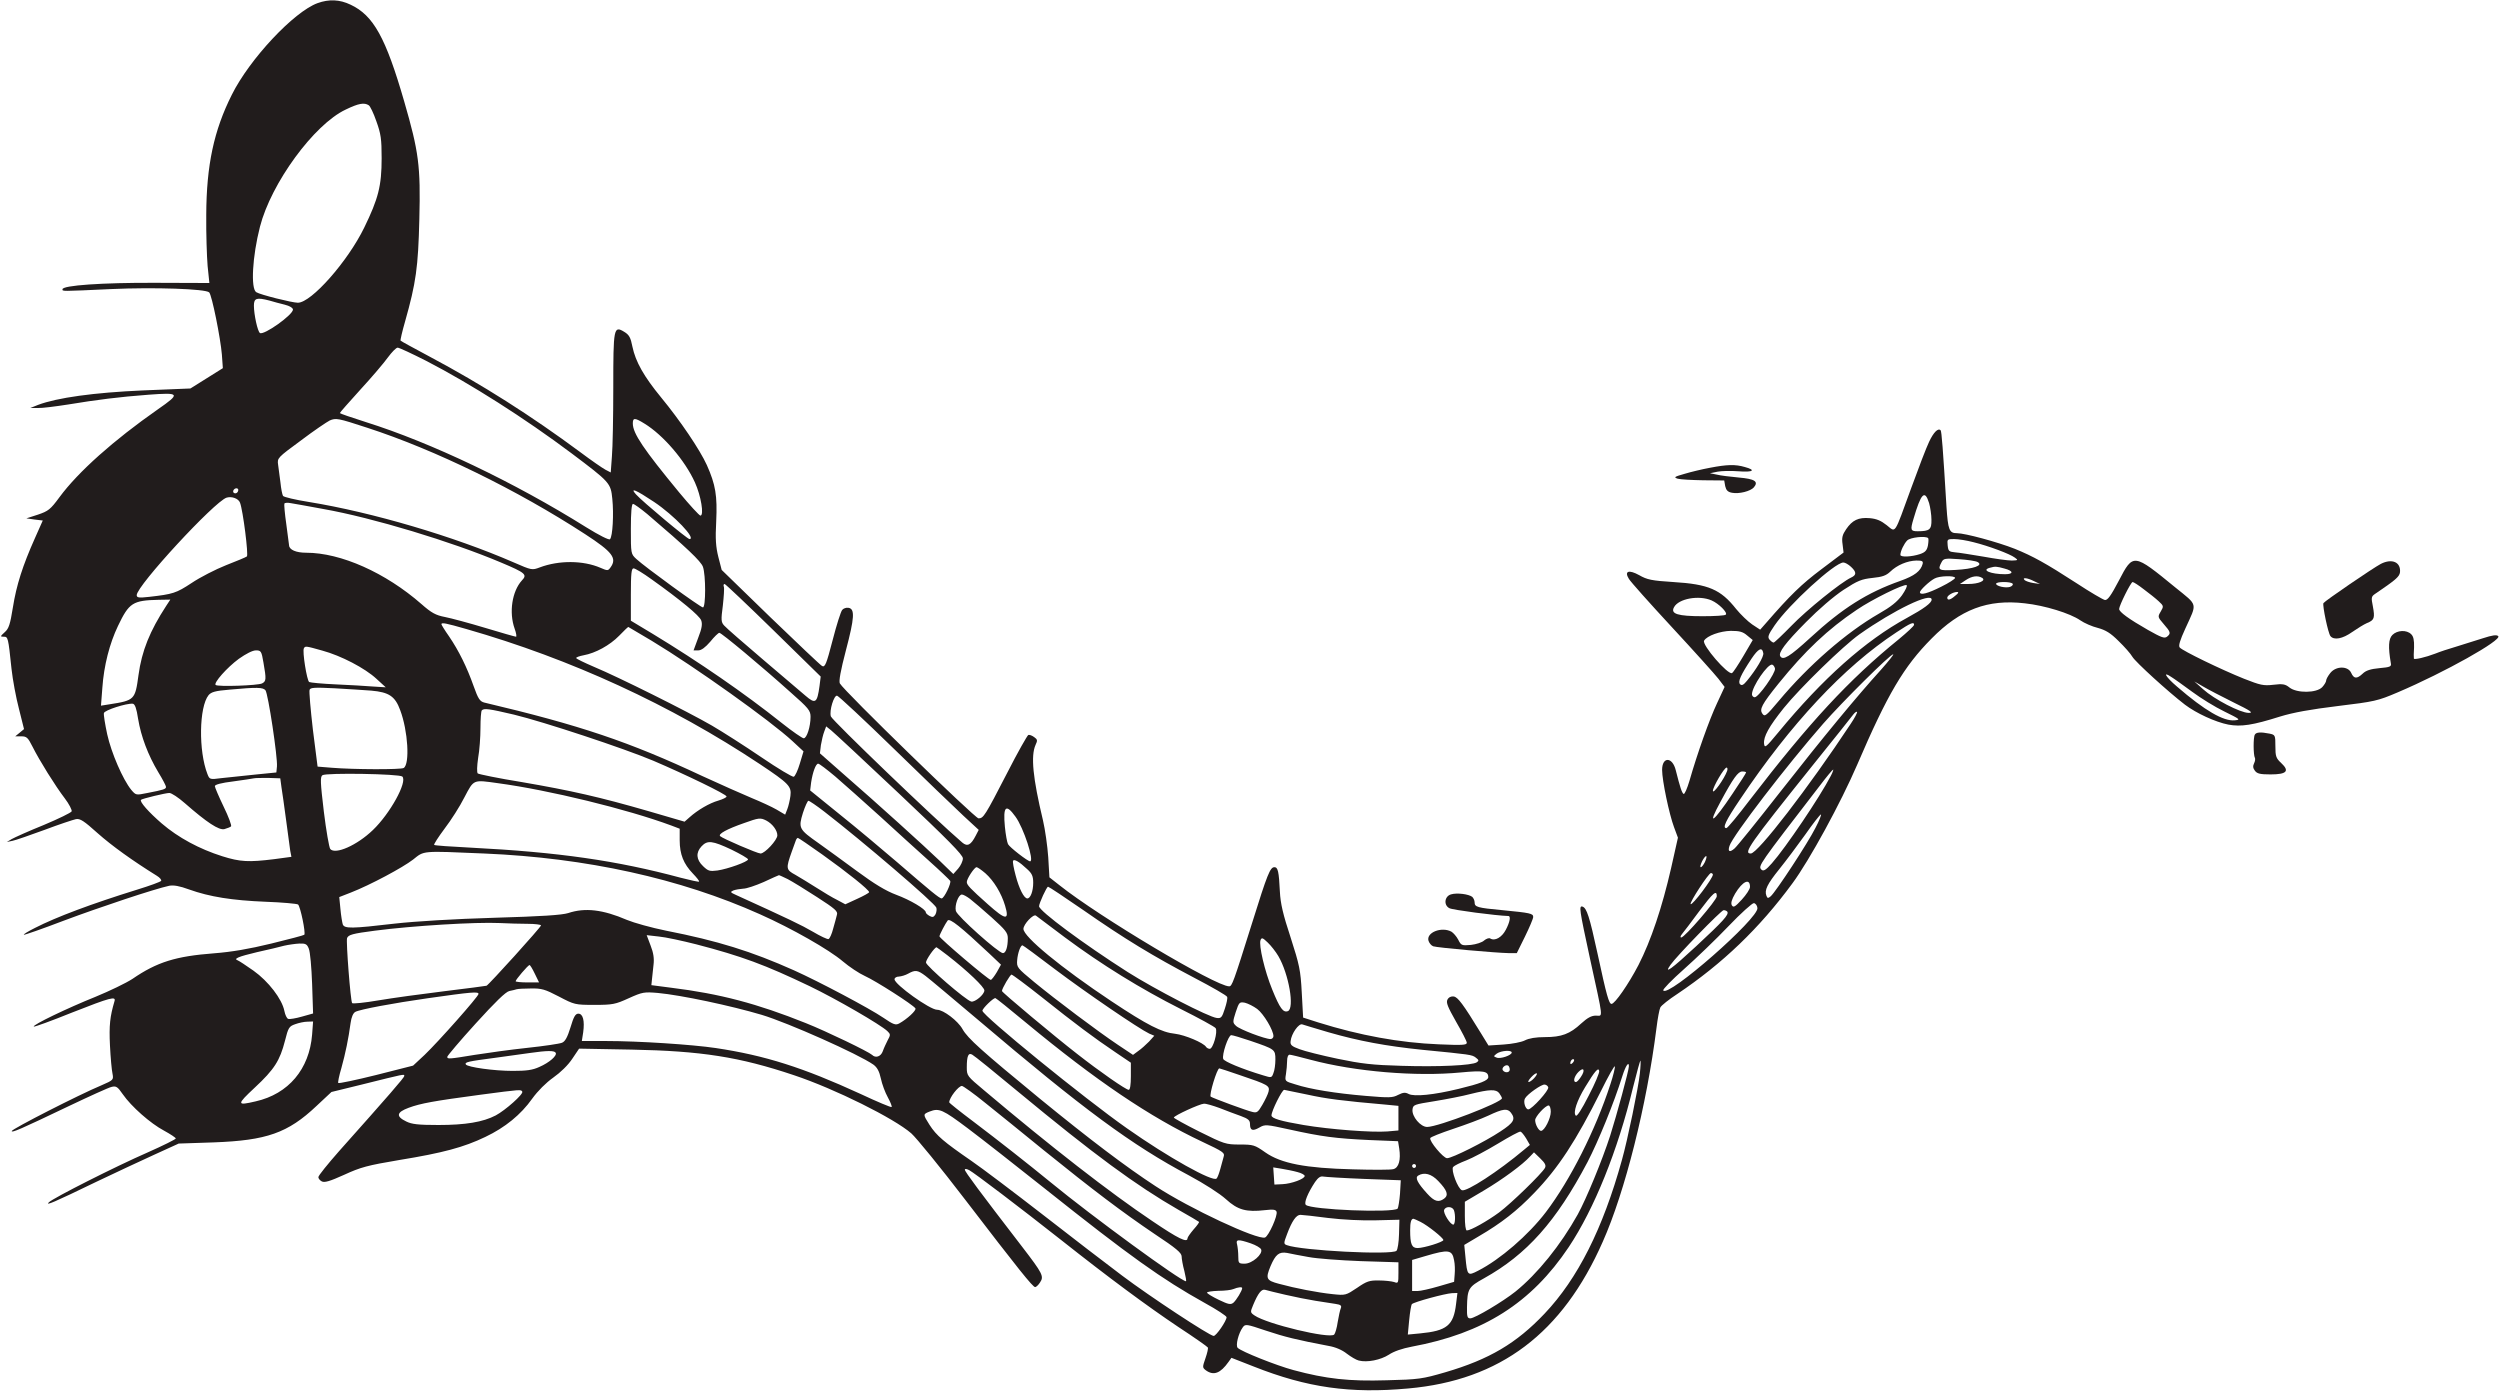 <?xml version="1.0" standalone="no"?>
<!DOCTYPE svg PUBLIC "-//W3C//DTD SVG 20010904//EN"
 "http://www.w3.org/TR/2001/REC-SVG-20010904/DTD/svg10.dtd">
<svg version="1.0" xmlns="http://www.w3.org/2000/svg"
 width="1280pt" height="712pt" viewBox="0 0 1280 712"
 preserveAspectRatio="xMidYMid meet">
<g transform="translate(0,712) scale(0.1,-0.1)"
fill="#211C1C" stroke="none">
<path d="M1626 7104 c-121 -44 -348 -286 -439 -469 -92 -183 -130 -361 -131
-615 -1 -96 3 -214 7 -262 l9 -87 -279 1 c-270 1 -473 -13 -473 -33 0 -11 -11
-11 250 1 220 10 483 1 501 -17 14 -14 58 -234 65 -318 l5 -70 -83 -52 -83
-52 -245 -10 c-248 -11 -437 -37 -535 -74 l-40 -16 39 0 c21 -1 91 8 155 18
145 24 263 39 411 50 162 12 166 7 48 -75 -226 -158 -407 -319 -503 -449 -47
-64 -58 -72 -111 -90 l-59 -19 42 -6 42 -5 -40 -90 c-63 -141 -95 -241 -113
-355 -14 -87 -21 -109 -42 -127 -23 -21 -24 -23 -5 -23 22 0 23 -2 40 -165 6
-55 23 -147 38 -204 l26 -104 -23 -19 -22 -18 31 0 c27 0 34 -6 57 -52 36 -72
117 -202 166 -266 22 -29 37 -59 35 -66 -3 -7 -67 -38 -143 -70 -77 -31 -150
-64 -164 -72 l-25 -15 29 6 c16 3 90 29 164 56 74 28 147 52 161 55 21 4 41
-9 111 -72 72 -64 179 -141 303 -218 15 -9 25 -21 22 -26 -3 -5 -58 -25 -123
-45 -232 -72 -414 -140 -523 -196 -34 -17 -59 -32 -57 -35 2 -2 94 30 204 72
184 69 466 163 541 179 22 4 52 -1 101 -19 106 -38 221 -56 392 -63 85 -3 160
-10 166 -14 12 -10 40 -146 32 -155 -3 -3 -79 -23 -169 -45 -115 -28 -203 -43
-294 -50 -195 -15 -290 -44 -417 -131 -32 -21 -117 -62 -190 -92 -142 -57
-323 -144 -315 -152 2 -3 90 29 194 71 201 79 228 86 219 58 -23 -78 -28 -123
-23 -225 3 -62 9 -128 13 -145 6 -32 5 -33 -57 -60 -113 -47 -459 -224 -459
-234 0 -10 42 8 295 129 105 50 202 94 216 97 24 6 31 1 58 -38 43 -62 141
-149 211 -186 33 -18 60 -36 60 -40 0 -4 -64 -36 -143 -71 -165 -72 -485 -234
-507 -256 -19 -19 22 -2 245 106 93 44 226 107 295 138 l125 57 180 6 c270 10
379 48 525 186 l77 72 159 39 c217 54 214 54 214 43 0 -8 -79 -99 -334 -385
-58 -66 -106 -125 -106 -133 0 -7 8 -17 18 -22 14 -7 41 1 114 34 85 39 118
48 284 76 221 36 329 65 439 118 101 48 182 114 240 196 29 40 70 81 108 108
37 26 76 64 97 96 l35 52 270 -5 c355 -7 550 -37 830 -131 210 -70 513 -221
601 -298 25 -22 150 -175 277 -341 272 -355 345 -446 357 -446 5 0 17 11 25
24 21 31 14 45 -92 183 -217 282 -293 384 -293 394 0 6 8 5 22 -2 28 -15 262
-193 470 -357 249 -197 440 -338 601 -446 81 -53 149 -101 151 -105 3 -4 -3
-29 -12 -55 -16 -46 -16 -48 2 -62 40 -29 75 -15 116 43 l15 21 115 -45 c273
-108 494 -139 790 -112 471 42 789 282 996 751 114 256 225 698 275 1093 6 50
15 98 20 107 5 10 44 41 87 69 232 156 420 336 589 566 88 119 248 413 332
608 155 361 238 502 381 646 147 149 287 202 477 180 102 -11 232 -51 284 -87
20 -14 61 -32 90 -39 40 -11 65 -26 106 -67 30 -29 62 -65 71 -81 16 -27 183
-179 269 -245 58 -44 156 -89 222 -102 65 -12 125 -3 264 41 68 21 157 37 296
54 189 23 204 26 307 70 242 103 535 268 515 288 -8 8 -30 5 -79 -11 -37 -12
-98 -31 -137 -43 -38 -11 -86 -27 -105 -35 -52 -20 -110 -33 -111 -26 -1 4 -1
30 1 58 1 36 -3 56 -15 67 -23 23 -71 21 -96 -4 -20 -20 -22 -62 -8 -144 4
-18 -3 -21 -59 -26 -44 -4 -69 -12 -85 -28 -30 -28 -45 -27 -59 4 -16 36 -78
36 -107 -1 -12 -15 -21 -32 -21 -38 0 -7 -9 -22 -20 -34 -29 -31 -130 -32
-168 -2 -21 17 -34 20 -82 14 -51 -6 -67 -2 -151 31 -115 46 -315 143 -329
160 -7 9 1 36 29 97 61 134 66 115 -51 210 -215 176 -216 176 -289 36 -41 -78
-58 -102 -72 -100 -10 2 -75 40 -145 86 -159 103 -223 138 -316 176 -89 35
-255 80 -296 80 -40 0 -46 16 -54 135 -18 298 -25 387 -30 392 -13 13 -36 -10
-59 -59 -14 -29 -55 -136 -92 -238 -89 -244 -77 -227 -125 -189 -29 23 -52 33
-87 36 -58 5 -89 -10 -121 -57 -19 -28 -23 -43 -18 -77 l5 -42 -114 -86 c-100
-75 -159 -132 -283 -275 l-30 -34 -41 27 c-22 15 -59 51 -82 79 -79 100 -141
127 -322 138 -110 7 -134 12 -174 35 -54 30 -78 21 -53 -19 8 -14 107 -125
220 -247 113 -122 220 -241 238 -264 l32 -42 -39 -84 c-39 -83 -101 -257 -141
-397 -12 -40 -25 -70 -30 -67 -9 6 -18 34 -40 121 -17 70 -70 71 -70 2 0 -54
36 -226 61 -293 l20 -54 -35 -156 c-46 -201 -103 -371 -167 -496 -51 -98 -121
-199 -138 -199 -13 0 -25 41 -71 255 -42 194 -56 235 -77 243 -20 6 -17 -12
38 -267 70 -321 67 -291 30 -291 -23 0 -43 -11 -75 -40 -58 -54 -101 -70 -186
-70 -47 0 -82 -6 -103 -17 -18 -9 -65 -18 -109 -21 l-77 -5 -38 62 c-93 152
-119 186 -140 189 -13 2 -26 -4 -32 -16 -8 -15 1 -37 44 -113 30 -52 55 -100
55 -108 0 -12 -24 -13 -142 -8 -202 8 -407 46 -618 112 l-78 25 -7 128 c-6
115 -12 142 -57 282 -39 118 -52 174 -55 235 -5 103 -10 125 -28 125 -22 0
-36 -35 -114 -285 -97 -309 -103 -325 -118 -325 -68 0 -663 354 -869 518 l-51
40 -6 103 c-4 57 -16 142 -27 189 -52 217 -63 330 -38 386 11 23 10 28 -7 40
-11 8 -24 13 -30 11 -5 -2 -54 -88 -107 -192 -116 -225 -123 -235 -148 -235
-18 0 -690 653 -710 691 -6 11 4 66 31 169 44 167 47 213 13 218 -11 2 -26 -3
-32 -11 -7 -8 -29 -77 -49 -155 -32 -123 -39 -140 -54 -132 -9 5 -128 118
-265 250 l-249 242 -17 66 c-13 52 -16 92 -11 183 6 131 -3 187 -48 288 -36
79 -136 227 -234 346 -88 107 -131 183 -147 260 -9 47 -17 61 -42 76 -54 33
-56 20 -56 -285 0 -149 -3 -308 -7 -353 l-6 -82 -27 14 c-15 8 -73 48 -129 90
-251 186 -504 347 -771 489 -80 43 -147 79 -149 82 -2 2 8 46 23 98 56 198 67
277 73 523 7 274 -3 346 -77 602 -95 329 -158 442 -275 497 -56 27 -111 29
-169 8z m262 -523 c7 -4 25 -41 39 -82 23 -64 27 -90 27 -189 0 -142 -17 -207
-89 -355 -84 -173 -271 -385 -340 -385 -29 0 -193 41 -213 54 -29 18 -20 183
19 335 57 223 277 524 439 600 66 32 95 37 118 22z m-508 -1000 c19 -6 54 -15
78 -21 25 -6 42 -17 42 -25 0 -27 -149 -133 -169 -120 -12 7 -31 95 -31 140 0
39 14 43 80 26z m803 -309 c228 -118 503 -293 742 -472 198 -149 202 -153 210
-234 8 -77 2 -193 -12 -207 -5 -5 -55 20 -121 61 -369 231 -795 434 -1129 539
-73 23 -133 44 -133 46 0 3 47 56 105 120 58 63 121 137 141 165 20 27 42 50
50 50 8 0 74 -31 147 -68z m-303 -342 c348 -113 767 -318 1116 -545 140 -91
164 -123 130 -170 -13 -18 -15 -18 -52 -2 -88 38 -212 39 -310 2 -40 -15 -41
-15 -135 26 -303 132 -722 256 -1048 309 -69 11 -128 25 -132 31 -4 7 -10 37
-13 68 -4 31 -9 72 -12 91 -5 35 -4 36 117 125 66 50 133 95 147 102 32 14 42
12 192 -37z m1420 21 c95 -58 207 -188 258 -301 31 -68 48 -170 28 -170 -6 1
-55 54 -108 118 -183 222 -238 303 -238 354 0 30 10 30 60 -1z m-2080 -339 c0
-13 -12 -22 -22 -16 -10 6 -1 24 13 24 5 0 9 -4 9 -8z m2129 -62 c103 -69 218
-190 181 -190 -11 0 -241 192 -274 229 -33 37 0 23 93 -39z m6528 -6 c6 -21
12 -60 12 -85 1 -50 -9 -59 -70 -59 -37 0 -39 6 -22 63 39 133 58 152 80 81z
m-8648 2 c15 -39 44 -268 35 -275 -5 -4 -53 -24 -107 -45 -53 -21 -133 -62
-176 -91 -79 -52 -95 -57 -218 -71 -53 -6 -63 -4 -63 9 0 48 397 478 460 499
26 8 61 -4 69 -26z m426 -32 c254 -45 657 -167 910 -274 126 -53 136 -62 107
-92 -50 -55 -67 -163 -37 -247 8 -22 11 -41 7 -41 -4 0 -75 20 -157 45 -83 25
-176 50 -207 56 -47 9 -69 21 -120 66 -184 161 -413 263 -590 263 -52 0 -87
15 -88 38 -1 4 -7 52 -14 107 -8 55 -12 103 -10 107 3 4 17 5 32 2 15 -2 90
-16 167 -30z m1659 -26 c203 -173 275 -242 285 -270 15 -42 15 -208 0 -208
-12 0 -297 207 -341 248 -28 26 -28 27 -28 154 0 87 4 128 11 128 6 0 39 -24
73 -52z m6558 -123 c3 -3 2 -20 -1 -38 -5 -25 -14 -35 -41 -44 -42 -14 -100
-17 -100 -4 0 19 19 58 35 74 16 16 94 24 107 12z m232 -21 c77 -19 187 -60
212 -79 18 -13 17 -14 -16 -15 -20 0 -85 9 -145 20 -61 10 -126 21 -145 22
-31 3 -35 6 -38 36 -3 31 -2 32 33 32 21 0 65 -7 99 -16z m22 -102 c30 -17
-22 -35 -113 -40 -88 -5 -94 -1 -72 40 10 19 18 20 89 15 43 -3 86 -9 96 -15z
m-282 -9 c-10 -37 -41 -61 -114 -87 -170 -60 -297 -140 -462 -292 -106 -97
-139 -117 -153 -94 -11 18 24 66 132 175 65 66 142 132 192 165 72 47 92 55
148 61 50 5 70 12 91 32 35 34 88 56 134 57 30 0 35 -3 32 -17z m-367 -15 c29
-27 29 -42 1 -55 -52 -24 -229 -167 -306 -247 -46 -47 -87 -86 -91 -86 -5 0
-14 7 -21 15 -11 13 -7 25 26 73 73 107 308 322 352 322 9 0 26 -10 39 -22z
m786 -9 c46 -12 48 -29 3 -29 -73 0 -124 21 -78 33 28 8 35 7 75 -4z m-6927
-55 c150 -107 245 -186 254 -210 7 -18 4 -41 -15 -89 l-24 -65 24 0 c16 0 36
15 62 45 20 25 41 45 46 45 11 0 216 -171 364 -304 93 -82 103 -94 103 -126 0
-50 -19 -110 -35 -110 -7 0 -58 35 -112 78 -192 153 -426 314 -660 456 l-113
68 0 134 c0 108 3 134 14 134 8 0 49 -25 92 -56z m6674 7 c0 -5 -32 -26 -71
-45 -69 -35 -109 -45 -109 -28 0 10 48 56 75 70 24 14 105 16 105 3z m139 0
c21 -14 -19 -31 -71 -31 l-43 0 30 20 c32 21 61 25 84 11z m266 -17 l30 -14
-35 5 c-19 3 -39 10 -44 15 -15 15 14 12 49 -6z m-110 -13 c3 -5 -3 -12 -14
-16 -23 -7 -71 4 -71 16 0 12 77 12 85 0z m671 -28 c27 -20 61 -47 76 -61 26
-24 27 -26 11 -53 -16 -27 -16 -28 15 -64 36 -41 38 -48 17 -65 -13 -10 -29
-4 -98 35 -98 56 -147 92 -147 107 0 17 60 138 69 138 5 0 30 -16 57 -37z
m-7016 -210 l242 -237 -6 -48 c-12 -88 -21 -94 -72 -50 -17 15 -114 97 -215
183 -101 86 -192 165 -201 176 -16 17 -17 28 -7 103 5 46 8 89 5 96 -3 8 -1
14 4 14 4 0 117 -107 250 -237z m5778 179 c-24 -33 -58 -60 -118 -94 -167 -96
-360 -264 -513 -447 -64 -76 -71 -82 -83 -66 -17 23 -5 47 82 155 135 167 253
279 401 378 76 52 242 134 255 126 5 -3 -6 -26 -24 -52z m273 -2 c-25 -22 -41
-26 -41 -10 0 11 30 29 50 29 10 0 8 -6 -9 -19z m-1248 -24 c37 -16 84 -63 73
-73 -4 -5 -58 -8 -119 -8 -128 0 -165 12 -146 46 23 44 127 63 192 35z m1127
4 c0 -17 -39 -46 -127 -94 -213 -116 -431 -310 -659 -587 -63 -76 -69 -81 -72
-57 -4 36 25 88 101 183 84 104 304 318 387 377 177 125 370 218 370 178z
m-9039 -32 c-84 -129 -125 -230 -142 -355 -17 -126 -20 -129 -148 -149 l-44
-7 7 91 c8 115 37 227 80 317 57 119 75 131 209 134 l59 1 -21 -32z m1538
-119 c534 -153 1045 -388 1501 -691 150 -100 163 -114 157 -163 -3 -22 -10
-53 -16 -68 l-11 -28 -44 26 c-24 14 -81 40 -127 59 -46 19 -160 70 -254 113
-373 175 -625 260 -1116 376 -22 6 -31 19 -54 84 -34 96 -75 180 -126 255 -22
31 -39 59 -39 62 0 10 21 6 129 -25z m7411 22 c0 -6 -35 -38 -77 -73 -258
-209 -459 -427 -765 -825 -60 -79 -113 -143 -119 -143 -21 0 -5 36 70 147 259
387 532 679 800 855 74 49 91 56 91 39z m-6463 -82 c222 -134 609 -410 721
-514 l56 -52 -19 -63 c-10 -34 -24 -64 -31 -67 -7 -2 -81 42 -166 100 -84 57
-198 130 -253 162 -126 73 -482 250 -602 300 -51 22 -93 42 -93 46 0 4 17 10
38 14 61 11 134 51 182 100 24 25 45 45 47 45 1 0 55 -32 120 -71z m5609 27
l28 -23 -48 -82 c-26 -44 -52 -84 -58 -87 -20 -12 -156 145 -143 166 15 25 82
49 137 50 46 0 62 -5 84 -24z m-7296 -77 c96 -26 219 -90 278 -145 l47 -43
-65 4 c-36 3 -122 8 -191 11 -69 3 -130 9 -136 12 -12 8 -36 159 -27 173 7 12
9 12 94 -12z m7378 -13 c4 -17 -36 -84 -83 -141 -18 -22 -27 -27 -36 -18 -12
12 2 45 59 131 35 52 54 61 60 28z m-7679 -49 c15 -85 14 -95 -7 -106 -20 -11
-228 -18 -238 -8 -11 11 58 89 119 134 37 26 70 43 87 43 26 0 29 -3 39 -63z
m8280 -38 c-119 -131 -293 -341 -517 -627 -115 -147 -219 -276 -231 -286 -25
-22 -36 -17 -26 13 16 52 296 416 480 626 99 113 343 355 358 355 5 0 -24 -36
-64 -81z m-541 8 c4 -22 -84 -147 -104 -147 -7 0 -14 7 -14 15 0 40 82 159
104 152 6 -2 12 -11 14 -20z m2136 -119 c43 -32 117 -78 165 -101 81 -40 84
-42 53 -45 -57 -6 -154 50 -295 172 -59 50 -77 82 -30 50 15 -9 63 -44 107
-76z m211 -54 c90 -44 104 -54 78 -54 -42 0 -177 70 -233 121 l-45 40 45 -26
c25 -15 95 -51 155 -81z m-10076 62 c14 -17 63 -345 59 -390 l-3 -31 -110 -11
c-60 -6 -137 -14 -171 -18 -60 -8 -61 -7 -72 21 -46 118 -43 343 6 404 14 16
34 22 107 28 142 13 171 12 184 -3z m542 -2 c91 -8 122 -29 148 -100 40 -106
50 -276 18 -296 -14 -9 -258 -8 -367 1 l-74 6 -24 189 c-12 104 -20 196 -17
204 4 12 26 13 128 8 67 -4 152 -9 188 -12z m2677 -299 c152 -148 312 -302
355 -342 l78 -72 -15 -29 c-25 -49 -43 -58 -69 -36 -135 115 -666 625 -673
646 -9 29 16 110 32 106 8 -2 139 -124 292 -273z m-3871 155 c15 -91 51 -186
103 -273 22 -36 40 -70 40 -76 0 -11 -12 -15 -95 -31 -59 -12 -59 -12 -83 16
-43 53 -102 189 -123 284 -11 51 -19 100 -17 109 3 15 116 51 148 48 11 -2 19
-24 27 -77z m1925 21 c153 -37 564 -173 713 -236 166 -71 375 -172 375 -183 0
-5 -19 -14 -42 -21 -46 -13 -107 -49 -148 -86 l-25 -22 -185 54 c-249 72 -394
105 -650 149 -118 19 -219 40 -224 44 -5 6 -4 37 2 79 7 38 12 108 12 154 0
46 3 87 7 90 11 12 37 8 165 -22z m6843 -48 c-215 -325 -475 -663 -511 -663
-40 0 -8 46 315 449 108 134 202 252 210 263 8 10 16 16 19 13 3 -2 -12 -31
-33 -62z m-4870 -358 c248 -234 325 -312 325 -330 0 -13 -11 -37 -24 -52 l-25
-28 -68 66 c-78 75 -322 296 -497 448 l-118 104 5 42 c4 23 11 54 17 69 l10
27 25 -20 c14 -11 172 -158 350 -326z m-328 89 c43 -37 145 -128 228 -203 82
-75 195 -178 251 -228 57 -51 105 -97 109 -103 7 -11 -31 -90 -44 -90 -11 0
-57 38 -227 185 -77 66 -208 176 -293 244 l-153 124 5 41 c8 53 24 96 36 96 6
0 45 -30 88 -66z m4566 29 c-15 -42 -73 -122 -73 -102 0 20 58 119 70 119 5 0
6 -8 3 -17z m531 -25 c-57 -110 -232 -369 -302 -448 -31 -35 -43 -42 -53 -33
-19 19 -16 22 299 431 34 45 65 82 68 82 2 0 -3 -15 -12 -32z m-434 17 c0 -3
-31 -52 -69 -108 -100 -150 -133 -172 -62 -42 65 121 90 155 111 155 11 0 20
-2 20 -5z m-6880 -21 c27 -27 -63 -190 -151 -274 -81 -78 -192 -127 -218 -97
-6 8 -21 94 -33 192 -18 151 -19 178 -7 186 20 13 395 7 409 -7z m-619 -54 c4
-25 15 -101 24 -170 9 -69 19 -139 21 -156 l6 -31 -89 -12 c-130 -16 -173 -14
-265 15 -117 37 -225 95 -310 168 -66 57 -115 112 -106 121 6 6 126 35 145 35
11 0 46 -23 79 -52 113 -99 175 -140 203 -133 14 4 30 10 34 14 4 4 -13 50
-38 101 -25 52 -45 99 -45 105 0 8 35 17 93 24 50 7 99 14 107 16 8 2 42 2 75
2 l60 -2 6 -45z m1109 20 c260 -35 662 -133 888 -217 l42 -16 0 -59 c0 -72 20
-121 67 -170 20 -21 35 -39 32 -42 -2 -2 -44 7 -94 20 -327 88 -626 131 -1074
154 -101 5 -186 11 -188 14 -3 3 21 40 53 83 33 43 79 115 102 161 49 93 43
90 172 72z m1671 -146 c199 -154 564 -467 573 -491 3 -8 1 -23 -4 -34 -9 -15
-15 -17 -30 -9 -11 6 -20 14 -20 19 0 16 -79 63 -152 90 -53 20 -111 55 -199
120 -68 50 -157 115 -198 144 -101 71 -104 77 -80 155 11 34 24 62 28 62 5 0
42 -25 82 -56z m978 -25 c42 -57 98 -229 75 -229 -12 0 -105 72 -113 88 -5 10
-12 49 -16 89 -10 105 5 120 54 52z m4096 -58 c-38 -76 -204 -329 -229 -350
-13 -11 -17 -11 -22 3 -11 28 4 59 66 136 33 41 93 121 133 177 39 56 75 102
80 103 4 0 -8 -31 -28 -69z m-5372 38 c31 -16 57 -50 57 -76 0 -24 -64 -93
-86 -93 -16 0 -195 77 -207 89 -11 11 34 36 123 67 75 27 83 28 113 13z m287
-174 c129 -92 240 -181 240 -193 -1 -4 -28 -19 -61 -34 l-61 -28 -41 22 c-23
11 -71 40 -107 63 -36 23 -84 52 -108 66 -48 26 -49 32 -18 119 9 25 19 51 21
58 2 6 7 12 10 12 3 0 59 -38 125 -85z m-465 25 c47 -23 85 -45 85 -50 0 -12
-103 -49 -157 -57 -39 -5 -47 -3 -73 22 -36 34 -38 70 -8 102 30 32 55 29 153
-17z m-1265 -20 c522 -22 1003 -128 1411 -311 164 -73 355 -182 424 -241 33
-28 84 -62 113 -75 54 -24 248 -148 259 -166 6 -10 -43 -55 -83 -77 -18 -10
-30 -6 -81 29 -72 49 -333 187 -458 243 -217 97 -390 151 -655 203 -74 15
-164 40 -200 55 -123 53 -214 64 -301 35 -32 -10 -136 -17 -379 -24 -203 -6
-404 -18 -510 -30 -221 -26 -256 -26 -265 -4 -3 10 -9 45 -12 79 l-6 61 59 23
c100 39 266 128 319 169 58 46 39 45 365 31z m6249 -44 c-7 -14 -16 -26 -21
-26 -5 0 -1 14 7 31 20 37 31 33 14 -5z m-3471 -35 c26 -23 32 -37 32 -71 0
-43 -14 -80 -30 -80 -17 0 -42 49 -60 118 -10 37 -16 70 -13 75 6 10 33 -6 71
-42z m-213 -22 c43 -38 82 -102 101 -166 23 -77 4 -75 -88 7 -91 81 -108 99
-108 114 0 17 39 76 50 76 5 0 25 -14 45 -31z m3725 -7 c0 -19 -106 -160 -114
-151 -7 7 92 159 104 159 5 0 10 -4 10 -8z m-4737 -23 c23 -12 90 -53 150 -92
93 -60 108 -73 102 -91 -3 -12 -11 -43 -19 -70 -7 -28 -18 -52 -24 -54 -6 -2
-42 15 -79 37 -58 34 -127 67 -393 188 -31 14 -33 16 -15 24 11 4 34 8 50 9
17 0 64 16 105 34 41 19 76 35 78 35 1 1 22 -9 45 -20z m4927 -40 c0 -11 -19
-40 -42 -65 -35 -38 -43 -42 -51 -29 -6 11 -1 29 17 60 38 63 76 81 76 34z
m-3416 -117 c215 -150 361 -238 570 -348 90 -47 167 -91 169 -98 3 -7 -3 -34
-12 -61 -14 -44 -19 -50 -41 -47 -41 4 -317 147 -456 235 -226 144 -454 313
-454 337 0 15 39 100 46 100 4 0 84 -53 178 -118z m3246 69 c0 -20 -165 -211
-182 -211 -6 0 -5 7 4 18 8 9 47 61 87 115 73 97 91 113 91 78z m-3824 -13
c16 -12 66 -55 112 -96 70 -63 82 -78 82 -105 0 -46 -10 -77 -25 -77 -22 0
-235 190 -241 216 -7 29 13 84 31 84 7 0 25 -10 41 -22z m4032 -47 c8 -52
-458 -461 -482 -422 -4 5 44 54 106 109 62 55 165 154 228 220 63 66 122 119
130 118 8 -1 17 -12 18 -25z m-154 -19 c9 -15 -21 -48 -160 -177 -126 -117
-168 -147 -131 -95 32 46 260 280 272 280 8 0 16 -4 19 -8z m-3391 -132 c187
-139 388 -263 592 -366 94 -47 174 -91 179 -98 12 -18 -13 -106 -30 -106 -7 0
-16 5 -19 10 -13 21 -108 61 -158 67 -69 7 -142 44 -327 167 -257 171 -450
330 -450 370 0 24 51 78 64 68 6 -5 73 -55 149 -112z m-388 -82 l60 -57 -21
-38 c-12 -20 -26 -39 -31 -40 -9 -3 -263 213 -263 223 0 8 31 67 42 81 11 13
67 -32 213 -169z m-2363 152 c37 0 68 -4 68 -8 0 -9 -268 -305 -279 -309 -3
-1 -100 -14 -216 -28 -115 -14 -267 -35 -338 -47 -70 -12 -130 -18 -134 -14
-8 8 -32 316 -26 333 7 17 27 23 143 38 192 25 517 45 639 39 41 -2 105 -4
143 -4z m863 -105 c234 -61 352 -105 580 -214 139 -67 363 -197 398 -230 17
-16 17 -20 2 -47 -8 -16 -20 -41 -25 -56 -10 -28 -37 -37 -55 -19 -17 16 -234
121 -340 163 -247 99 -438 150 -690 181 l-100 13 3 29 c2 17 5 50 8 75 4 32 0
61 -15 99 l-20 53 62 -7 c34 -3 121 -22 192 -40z m2980 -60 c54 -92 84 -268
49 -282 -24 -9 -41 14 -80 110 -39 95 -70 228 -60 254 6 14 11 12 37 -13 17
-16 41 -47 54 -69z m-4964 38 c7 -16 14 -96 17 -180 l5 -152 -57 -16 c-31 -9
-63 -14 -70 -12 -8 3 -16 21 -20 41 -12 61 -82 152 -158 206 -38 27 -75 51
-81 53 -23 8 2 19 99 42 55 12 117 27 139 33 22 5 57 10 78 11 32 1 39 -3 48
-26z m3821 -106 c158 -119 429 -304 482 -329 l26 -11 -27 -30 c-16 -16 -40
-38 -55 -48 l-27 -20 -78 52 c-103 69 -316 229 -428 321 -88 73 -90 75 -87
113 3 36 17 75 27 75 3 0 78 -55 167 -123z m-550 71 c104 -81 188 -162 188
-179 0 -21 -48 -61 -67 -57 -26 5 -232 183 -232 200 -1 13 44 78 54 78 1 0 27
-19 57 -42z m-2114 -93 l22 -45 -60 0 c-33 0 -60 3 -60 6 0 8 63 82 71 83 3 1
15 -19 27 -44z m2001 -12 c20 -15 141 -117 269 -225 539 -458 787 -641 1081
-797 78 -42 156 -92 188 -121 60 -55 104 -67 199 -56 43 5 56 3 60 -8 7 -19
-40 -124 -59 -132 -38 -14 -386 148 -561 263 -150 98 -334 237 -591 447 -298
245 -370 309 -397 357 -23 42 -98 99 -130 99 -37 0 -218 130 -218 156 0 8 10
14 23 14 12 1 33 7 47 15 36 20 48 19 89 -12z m598 -111 c167 -133 263 -205
376 -281 l77 -52 0 -69 c0 -45 -4 -70 -11 -70 -14 0 -148 93 -264 184 -116 90
-385 315 -385 322 0 13 42 84 49 84 5 0 76 -53 158 -118z m-2476 6 c80 -42 83
-43 183 -43 93 0 107 3 175 34 71 32 79 33 150 27 118 -11 373 -65 531 -112
136 -41 495 -201 572 -255 19 -14 30 -34 38 -71 6 -29 22 -72 36 -97 13 -24
22 -46 19 -49 -2 -3 -74 27 -159 67 -294 135 -488 197 -741 235 -121 18 -395
36 -563 36 l-123 0 7 45 c8 59 -1 95 -25 95 -15 0 -24 -16 -40 -70 -16 -52
-28 -73 -44 -79 -12 -5 -92 -17 -177 -26 -85 -9 -207 -26 -270 -36 -133 -22
-140 -22 -140 -10 0 5 65 82 145 170 100 110 154 163 173 167 15 3 32 7 37 9
6 2 38 4 73 4 55 1 72 -4 143 -41z m-411 13 c0 -13 -206 -245 -276 -312 l-59
-55 -189 -48 c-104 -26 -191 -44 -194 -41 -3 2 4 37 16 77 21 76 36 149 47
230 4 30 13 51 24 57 23 13 196 45 371 70 225 32 260 35 260 22z m2803 -147
c356 -295 635 -484 903 -610 106 -50 116 -56 109 -77 -3 -12 -11 -40 -17 -62
-6 -22 -14 -44 -19 -49 -18 -20 -249 109 -459 257 -217 152 -740 578 -740 602
0 12 55 65 66 65 3 0 74 -57 157 -126z m1184 70 c33 -25 83 -109 83 -139 0 -8
-7 -15 -15 -15 -28 0 -160 50 -177 68 -17 16 -17 20 -1 70 17 51 19 53 47 48
16 -4 44 -18 63 -32z m-4839 -131 c-14 -177 -121 -304 -289 -342 -98 -23 -98
-17 -5 70 101 94 129 139 155 240 17 68 21 74 52 85 19 7 47 13 63 13 l29 1
-5 -67z m5203 12 c156 -45 296 -71 481 -90 246 -24 255 -25 274 -40 16 -12 17
-16 5 -24 -24 -16 -195 -24 -385 -18 -149 4 -207 11 -327 36 -81 17 -169 39
-195 49 -41 15 -49 22 -46 42 4 38 42 92 60 85 9 -3 68 -21 133 -40z m-399
-44 c126 -43 128 -44 128 -96 0 -24 -4 -55 -10 -69 -9 -25 -10 -25 -52 -12
-110 33 -200 71 -205 84 -8 21 26 122 41 122 7 0 51 -13 98 -29z m-3557 -61
c9 -14 -31 -50 -84 -73 -35 -16 -66 -20 -136 -20 -95 0 -231 19 -240 33 -7 12
13 16 150 34 66 9 147 20 180 25 84 12 123 13 130 1z m4895 1 c0 -14 -58 -34
-77 -26 -17 6 -17 7 1 21 22 15 76 19 76 5z m-2528 -200 c389 -322 604 -480
823 -606 55 -31 102 -59 104 -61 2 -2 -10 -19 -28 -39 -17 -20 -31 -40 -31
-45 0 -25 -47 -2 -180 88 -215 144 -521 382 -862 670 -86 72 -88 74 -88 117 0
59 8 77 28 65 10 -5 115 -90 234 -189z m1498 163 c228 -61 540 -87 769 -65
116 11 141 7 141 -24 0 -17 -40 -33 -152 -60 -127 -31 -228 -41 -256 -26 -17
9 -28 8 -54 -5 -28 -15 -46 -15 -165 -5 -154 13 -285 34 -361 59 -54 16 -54
16 -48 52 3 19 6 50 6 68 0 19 5 32 13 32 6 0 55 -12 107 -26z m1342 -16 c-7
-7 -12 -8 -12 -2 0 14 12 26 19 19 2 -3 -1 -11 -7 -17z m344 -55 c-7 -69 -63
-341 -92 -443 -97 -350 -226 -607 -396 -786 -144 -152 -283 -234 -508 -300
-117 -34 -136 -37 -300 -41 -192 -6 -310 7 -477 52 -89 24 -267 95 -286 114
-12 12 4 75 26 105 13 18 18 17 119 -17 96 -32 157 -47 320 -78 36 -6 70 -21
94 -40 21 -16 48 -32 61 -35 43 -11 112 3 154 30 25 17 69 32 117 41 367 68
612 223 804 510 130 195 251 494 329 817 19 76 36 138 38 138 2 0 1 -30 -3
-67z m-666 21 c0 -17 -26 -19 -36 -3 -7 12 15 31 28 23 4 -3 8 -12 8 -20z
m515 -76 c-77 -236 -205 -489 -330 -654 -90 -118 -235 -243 -347 -300 -54 -28
-56 -26 -65 71 l-6 61 74 44 c115 67 197 131 284 222 123 127 214 266 342 522
37 75 69 132 71 126 2 -5 -8 -47 -23 -92z m95 93 c0 -21 -63 -252 -96 -356
-42 -129 -122 -323 -166 -403 -87 -156 -206 -304 -319 -395 -64 -51 -208 -137
-231 -137 -15 0 -18 8 -17 58 2 93 7 103 87 147 219 122 369 290 530 595 55
106 135 301 179 442 16 51 33 76 33 49z m-1994 -45 c148 -50 156 -55 149 -85
-3 -13 -18 -44 -32 -68 -22 -38 -28 -42 -51 -36 -28 6 -198 69 -213 78 -10 6
32 145 44 145 2 0 48 -15 103 -34z m1748 -10 c-9 -14 -20 -26 -25 -26 -17 0
-9 30 13 52 27 27 36 9 12 -26z m40 -96 c-36 -71 -60 -108 -66 -102 -15 15 6
77 48 146 50 83 68 103 72 83 2 -9 -22 -66 -54 -127z m-279 90 c-10 -11 -23
-20 -28 -20 -6 0 0 11 13 25 27 29 42 25 15 -5z m72 -47 c5 -15 -84 -113 -102
-113 -15 0 -27 39 -17 56 12 22 86 74 101 71 8 -1 16 -7 18 -14z m-2881 -81
c60 -48 195 -157 299 -242 250 -202 402 -317 568 -429 109 -72 137 -96 137
-114 0 -12 6 -46 14 -75 7 -29 11 -52 8 -52 -26 0 -479 331 -692 506 -111 91
-270 216 -397 312 -68 51 -123 95 -123 98 0 23 47 84 65 84 6 0 61 -39 121
-88z m-2372 59 c8 -12 -87 -96 -136 -122 -65 -34 -155 -49 -293 -49 -104 0
-137 4 -165 18 -54 26 -50 47 12 70 62 23 129 35 368 67 211 28 207 27 214 16z
m4018 -15 c100 -22 177 -32 406 -52 l62 -6 0 -63 0 -63 -57 -5 c-78 -6 -293
10 -429 33 -118 20 -164 34 -164 49 0 23 54 131 65 131 2 0 54 -11 117 -24z
m984 7 c7 -10 14 -22 14 -26 1 -21 -327 -147 -383 -147 -34 0 -79 54 -75 89 3
25 7 26 113 43 61 10 144 26 185 37 97 24 130 25 146 4z m-1432 -76 c34 -13
82 -32 109 -41 38 -14 47 -22 47 -41 0 -33 13 -38 48 -18 29 17 35 16 154 -10
167 -37 238 -46 409 -54 l147 -6 6 -37 c9 -58 -2 -99 -30 -106 -13 -4 -106 -4
-207 -1 -243 6 -368 30 -449 87 -54 38 -61 40 -131 40 -71 0 -79 3 -206 66
-72 36 -131 69 -131 72 1 10 132 70 154 71 11 1 47 -10 80 -22z m1696 -19 c0
-34 -32 -98 -50 -98 -12 0 -30 33 -30 55 0 18 52 75 69 75 6 0 11 -15 11 -32z
m-2985 -85 c72 -54 249 -193 395 -309 436 -347 599 -463 818 -585 62 -34 112
-67 112 -73 0 -19 -53 -96 -66 -96 -20 0 -327 202 -469 309 -77 58 -260 198
-406 312 -147 114 -311 238 -365 275 -142 98 -179 129 -215 185 -34 54 -34 54
1 68 48 19 67 10 195 -86z m2781 80 c25 -33 15 -51 -54 -96 -78 -52 -247 -137
-273 -137 -19 0 -92 87 -86 103 1 5 54 26 117 47 63 21 144 51 180 68 76 36
98 38 116 15z m78 -132 l19 -33 -29 -24 c-133 -112 -295 -217 -319 -208 -21 8
-57 104 -45 119 6 7 36 22 68 34 31 12 104 51 162 86 58 35 109 63 115 61 5
-1 18 -17 29 -35z m96 -151 c-16 -29 -173 -182 -235 -228 -60 -44 -145 -92
-165 -92 -6 0 -10 30 -10 74 l0 73 98 58 c96 57 199 133 236 174 l20 21 32
-31 c25 -24 31 -36 24 -49z m-660 10 c0 -5 -4 -10 -10 -10 -5 0 -10 5 -10 10
0 6 5 10 10 10 6 0 10 -4 10 -10z m-607 -31 c20 -5 37 -14 37 -20 0 -15 -68
-40 -114 -42 l-41 -2 -3 44 -3 44 43 -7 c24 -4 60 -11 81 -17z m721 -46 c46
-48 54 -72 30 -90 -29 -21 -50 -15 -87 26 -50 55 -63 81 -46 92 31 19 68 9
103 -28z m-380 11 l188 -7 -4 -69 c-3 -38 -9 -72 -12 -76 -23 -23 -445 -6
-470 19 -11 10 10 61 47 117 16 23 28 31 42 28 11 -2 105 -8 209 -12z m460
-160 c9 -24 7 -74 -3 -74 -16 0 -53 60 -47 75 7 20 42 19 50 -1z m-644 -40
c74 -9 174 -14 245 -12 l120 3 -2 -74 c-1 -41 -7 -79 -13 -85 -23 -23 -489 1
-562 29 -16 6 -16 10 2 57 25 67 47 98 68 98 10 0 74 -7 142 -16z m473 -20
c38 -19 117 -82 117 -93 0 -10 -100 -41 -132 -41 -30 0 -38 20 -38 91 0 41 5
59 17 59 2 0 18 -7 36 -16z m-869 -110 c26 -9 50 -23 53 -31 10 -24 -46 -73
-84 -73 -31 0 -33 2 -33 38 0 20 -3 47 -6 60 -8 27 5 28 70 6z m1041 -87 c4
-18 5 -50 3 -71 l-3 -39 -79 -23 c-44 -13 -93 -24 -108 -24 l-28 0 0 80 0 79
68 20 c119 35 137 33 147 -22z m-745 17 c41 -8 162 -17 268 -21 l192 -6 0 -55
c0 -52 -1 -54 -22 -46 -13 4 -48 8 -78 8 -48 1 -63 -4 -112 -38 -57 -38 -59
-39 -125 -32 -77 8 -191 30 -275 53 -65 17 -69 27 -43 90 26 61 44 75 85 68
19 -4 69 -14 110 -21z m-340 -159 c0 -13 -30 -62 -45 -75 -14 -11 -25 -9 -75
15 -33 16 -60 32 -60 37 0 4 26 8 58 9 31 0 66 4 77 9 24 10 45 12 45 5z m220
-34 c47 -11 117 -25 155 -31 39 -6 85 -13 103 -16 27 -4 32 -9 27 -22 -4 -9
-11 -41 -16 -71 -4 -30 -13 -59 -18 -64 -23 -23 -345 54 -408 98 -22 15 -22
17 -7 53 25 60 43 84 62 78 9 -3 55 -14 102 -25z m875 -48 c-13 -109 -47 -137
-184 -150 l-63 -6 7 74 c4 41 10 78 14 82 11 11 169 54 205 56 l28 1 -7 -57z"/>
<path d="M8755 4725 c-38 -7 -97 -21 -130 -31 -53 -15 -57 -18 -35 -25 14 -4
73 -7 131 -8 l107 -1 5 -29 c5 -21 13 -30 35 -34 36 -7 95 8 112 28 25 30 4
43 -77 50 -43 4 -94 10 -113 15 l-35 7 39 8 c21 4 69 5 107 2 75 -6 92 6 32
22 -48 14 -90 13 -178 -4z"/>
<path d="M12190 4233 c-40 -21 -286 -189 -294 -201 -6 -11 24 -155 36 -169 18
-22 62 -14 111 21 26 18 60 39 76 46 38 15 41 26 30 86 -9 44 -8 50 11 63 106
72 125 88 128 111 5 52 -41 72 -98 43z"/>
<path d="M11545 3359 c-9 -13 -8 -106 0 -119 3 -5 1 -18 -4 -28 -7 -14 -6 -25
4 -38 11 -15 26 -19 80 -19 83 0 99 17 55 58 -27 25 -30 35 -30 86 0 57 -1 59
-31 65 -45 9 -67 7 -74 -5z"/>
<path d="M7430 2541 c-34 -9 -40 -55 -9 -71 16 -9 238 -38 302 -40 13 0 8 -30
-13 -70 -20 -39 -56 -60 -80 -45 -6 4 -20 -1 -31 -10 -10 -10 -41 -20 -68 -23
-47 -4 -50 -3 -65 27 -9 17 -25 35 -35 41 -51 27 -130 -5 -117 -47 4 -12 14
-24 24 -28 19 -7 323 -34 387 -35 l41 0 42 85 c23 47 42 92 42 100 0 18 -14
21 -158 35 -129 12 -142 16 -142 40 0 10 -6 22 -12 28 -18 14 -78 22 -108 13z"/>
</g>
</svg>
